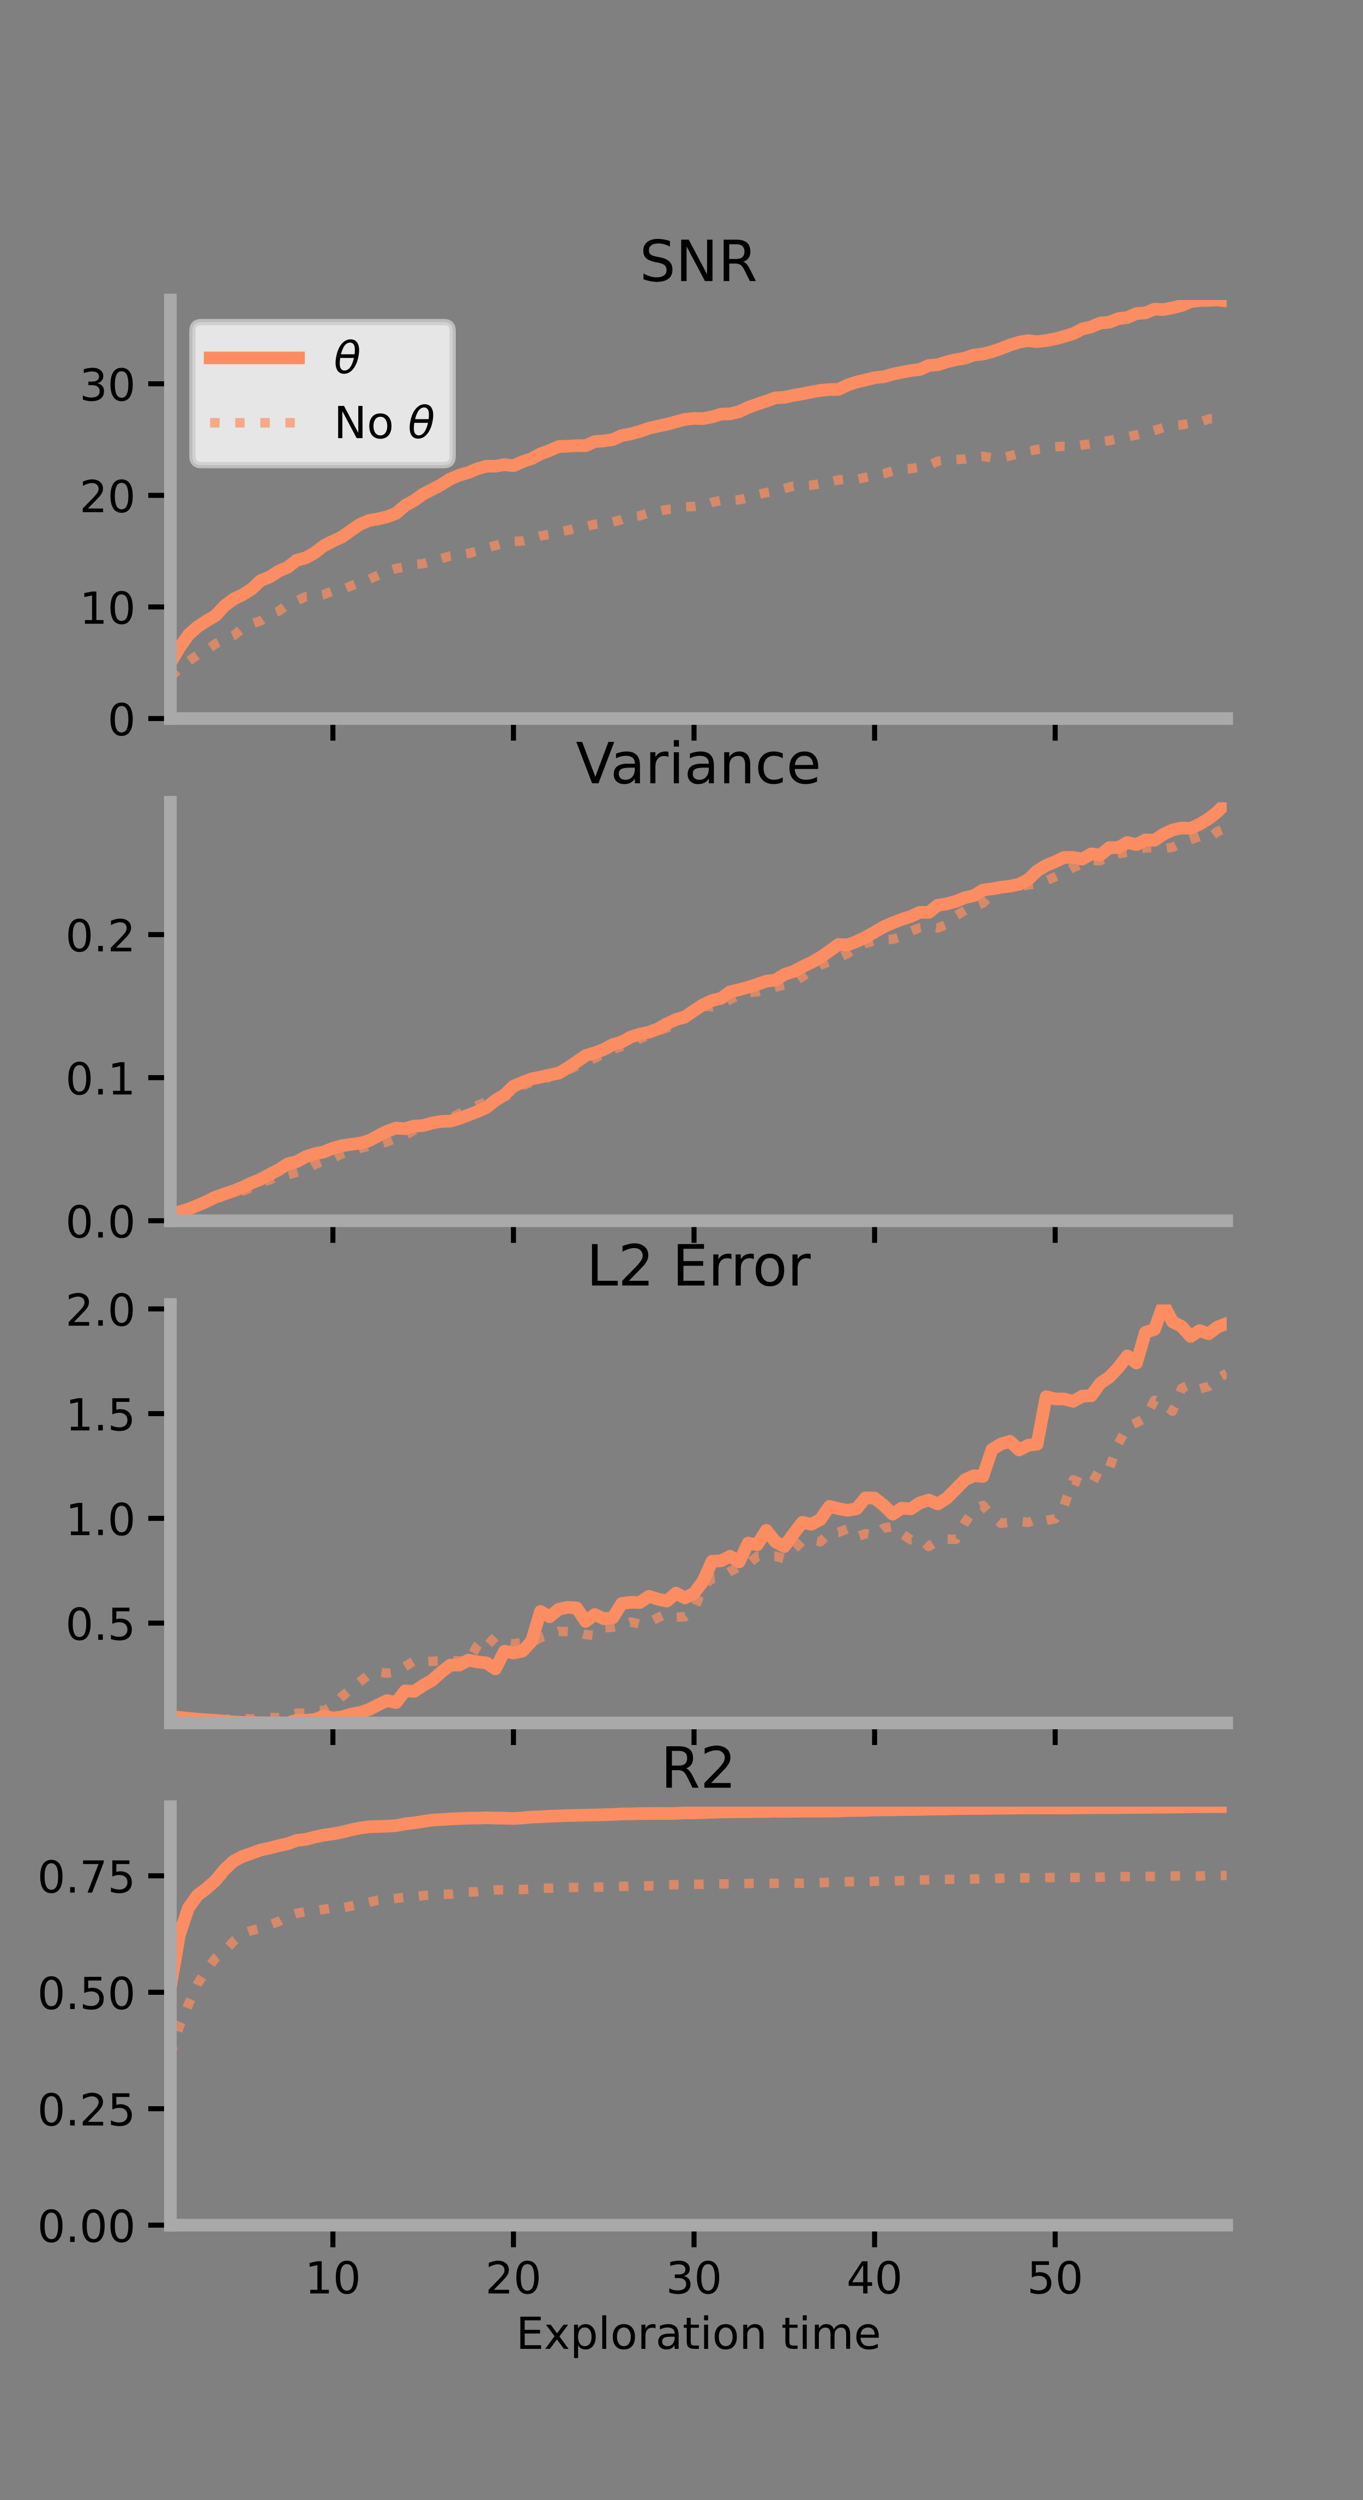 <?xml version="1.0" encoding="utf-8" standalone="no"?>
<!DOCTYPE svg PUBLIC "-//W3C//DTD SVG 1.1//EN"
  "http://www.w3.org/Graphics/SVG/1.1/DTD/svg11.dtd">
<!-- Created with matplotlib (https://matplotlib.org/) -->
<svg height="396pt" version="1.1" viewBox="0 0 216 396" width="216pt" xmlns="http://www.w3.org/2000/svg" xmlns:xlink="http://www.w3.org/1999/xlink">
 <rect x="0" y="0" width="216" height="396" fill="#808080" stroke="none"/>
 <defs>
  <style type="text/css">*{stroke-linecap:butt;stroke-linejoin:round;}</style>
 </defs>
 <g id="figure_1">
  <g id="patch_1">
   <path d="M 0 396 
L 216 396 
L 216 0 
L 0 0 
z
" style="fill:none;"/>
  </g>
  <g id="axes_1">
   <g id="patch_2">
    <path d="M 27 113.807 
L 194.4 113.807 
L 194.4 47.52 
L 27 47.52 
z
" style="fill:none;"/>
   </g>
   <g id="matplotlib.axis_1">
    <g id="xtick_1">
     <g id="line2d_1">
      <defs>
       <path d="M 0 0 
L 0 3.5 
" id="mc82a7a3123" style="stroke:#000000;stroke-width:0.8;"/>
      </defs>
      <g>
       <use style="stroke:#000000;stroke-width:0.8;" x="52.754" xlink:href="#mc82a7a3123" y="113.807"/>
      </g>
     </g>
    </g>
    <g id="xtick_2">
     <g id="line2d_2">
      <g>
       <use style="stroke:#000000;stroke-width:0.8;" x="81.369" xlink:href="#mc82a7a3123" y="113.807"/>
      </g>
     </g>
    </g>
    <g id="xtick_3">
     <g id="line2d_3">
      <g>
       <use style="stroke:#000000;stroke-width:0.8;" x="109.985" xlink:href="#mc82a7a3123" y="113.807"/>
      </g>
     </g>
    </g>
    <g id="xtick_4">
     <g id="line2d_4">
      <g>
       <use style="stroke:#000000;stroke-width:0.8;" x="138.6" xlink:href="#mc82a7a3123" y="113.807"/>
      </g>
     </g>
    </g>
    <g id="xtick_5">
     <g id="line2d_5">
      <g>
       <use style="stroke:#000000;stroke-width:0.8;" x="167.215" xlink:href="#mc82a7a3123" y="113.807"/>
      </g>
     </g>
    </g>
   </g>
   <g id="matplotlib.axis_2">
    <g id="ytick_1">
     <g id="line2d_6">
      <defs>
       <path d="M 0 0 
L -3.5 0 
" id="m586ec57097" style="stroke:#000000;stroke-width:0.8;"/>
      </defs>
      <g>
       <use style="stroke:#000000;stroke-width:0.8;" x="27" xlink:href="#m586ec57097" y="113.807"/>
      </g>
     </g>
     <g id="text_1">
      <!-- 0 -->
      <g transform="translate(17.046 116.466)scale(0.07 -0.07)">
       <defs>
        <path d="M 31.781 66.406 
Q 24.172 66.406 20.328 58.906 
Q 16.5 51.422 16.5 36.375 
Q 16.5 21.391 20.328 13.891 
Q 24.172 6.391 31.781 6.391 
Q 39.453 6.391 43.281 13.891 
Q 47.125 21.391 47.125 36.375 
Q 47.125 51.422 43.281 58.906 
Q 39.453 66.406 31.781 66.406 
z
M 31.781 74.219 
Q 44.047 74.219 50.516 64.516 
Q 56.984 54.828 56.984 36.375 
Q 56.984 17.969 50.516 8.266 
Q 44.047 -1.422 31.781 -1.422 
Q 19.531 -1.422 13.062 8.266 
Q 6.594 17.969 6.594 36.375 
Q 6.594 54.828 13.062 64.516 
Q 19.531 74.219 31.781 74.219 
z
" id="DejaVuSans-48"/>
       </defs>
       <use xlink:href="#DejaVuSans-48"/>
      </g>
     </g>
    </g>
    <g id="ytick_2">
     <g id="line2d_7">
      <g>
       <use style="stroke:#000000;stroke-width:0.8;" x="27" xlink:href="#m586ec57097" y="96.134"/>
      </g>
     </g>
     <g id="text_2">
      <!-- 10 -->
      <g transform="translate(12.592 98.794)scale(0.07 -0.07)">
       <defs>
        <path d="M 12.406 8.297 
L 28.516 8.297 
L 28.516 63.922 
L 10.984 60.406 
L 10.984 69.391 
L 28.422 72.906 
L 38.281 72.906 
L 38.281 8.297 
L 54.391 8.297 
L 54.391 0 
L 12.406 0 
z
" id="DejaVuSans-49"/>
       </defs>
       <use xlink:href="#DejaVuSans-49"/>
       <use x="63.623" xlink:href="#DejaVuSans-48"/>
      </g>
     </g>
    </g>
    <g id="ytick_3">
     <g id="line2d_8">
      <g>
       <use style="stroke:#000000;stroke-width:0.8;" x="27" xlink:href="#m586ec57097" y="78.461"/>
      </g>
     </g>
     <g id="text_3">
      <!-- 20 -->
      <g transform="translate(12.592 81.121)scale(0.07 -0.07)">
       <defs>
        <path d="M 19.188 8.297 
L 53.609 8.297 
L 53.609 0 
L 7.328 0 
L 7.328 8.297 
Q 12.938 14.109 22.625 23.891 
Q 32.328 33.688 34.812 36.531 
Q 39.547 41.844 41.422 45.531 
Q 43.312 49.219 43.312 52.781 
Q 43.312 58.594 39.234 62.25 
Q 35.156 65.922 28.609 65.922 
Q 23.969 65.922 18.812 64.312 
Q 13.672 62.703 7.812 59.422 
L 7.812 69.391 
Q 13.766 71.781 18.938 73 
Q 24.125 74.219 28.422 74.219 
Q 39.75 74.219 46.484 68.547 
Q 53.219 62.891 53.219 53.422 
Q 53.219 48.922 51.531 44.891 
Q 49.859 40.875 45.406 35.406 
Q 44.188 33.984 37.641 27.219 
Q 31.109 20.453 19.188 8.297 
z
" id="DejaVuSans-50"/>
       </defs>
       <use xlink:href="#DejaVuSans-50"/>
       <use x="63.623" xlink:href="#DejaVuSans-48"/>
      </g>
     </g>
    </g>
    <g id="ytick_4">
     <g id="line2d_9">
      <g>
       <use style="stroke:#000000;stroke-width:0.8;" x="27" xlink:href="#m586ec57097" y="60.789"/>
      </g>
     </g>
     <g id="text_4">
      <!-- 30 -->
      <g transform="translate(12.592 63.448)scale(0.07 -0.07)">
       <defs>
        <path d="M 40.578 39.312 
Q 47.656 37.797 51.625 33 
Q 55.609 28.219 55.609 21.188 
Q 55.609 10.406 48.188 4.484 
Q 40.766 -1.422 27.094 -1.422 
Q 22.516 -1.422 17.656 -0.516 
Q 12.797 0.391 7.625 2.203 
L 7.625 11.719 
Q 11.719 9.328 16.594 8.109 
Q 21.484 6.891 26.812 6.891 
Q 36.078 6.891 40.938 10.547 
Q 45.797 14.203 45.797 21.188 
Q 45.797 27.641 41.281 31.266 
Q 36.766 34.906 28.719 34.906 
L 20.219 34.906 
L 20.219 43.016 
L 29.109 43.016 
Q 36.375 43.016 40.234 45.922 
Q 44.094 48.828 44.094 54.297 
Q 44.094 59.906 40.109 62.906 
Q 36.141 65.922 28.719 65.922 
Q 24.656 65.922 20.016 65.031 
Q 15.375 64.156 9.812 62.312 
L 9.812 71.094 
Q 15.438 72.656 20.344 73.438 
Q 25.25 74.219 29.594 74.219 
Q 40.828 74.219 47.359 69.109 
Q 53.906 64.016 53.906 55.328 
Q 53.906 49.266 50.438 45.094 
Q 46.969 40.922 40.578 39.312 
z
" id="DejaVuSans-51"/>
       </defs>
       <use xlink:href="#DejaVuSans-51"/>
       <use x="63.623" xlink:href="#DejaVuSans-48"/>
      </g>
     </g>
    </g>
   </g>
   <g id="line2d_10">
    <path clip-path="url(#pce57b6d550)" d="M 27 105.018 
L 28.431 102.602 
L 29.862 100.551 
L 31.292 99.275 
L 32.723 98.345 
L 34.154 97.512 
L 35.585 95.952 
L 37.016 94.883 
L 38.446 94.196 
L 39.877 93.293 
L 41.308 91.96 
L 42.739 91.377 
L 44.169 90.459 
L 45.6 89.84 
L 47.031 88.727 
L 48.462 88.351 
L 49.892 87.539 
L 51.323 86.441 
L 52.754 85.716 
L 54.185 85.047 
L 55.616 84.031 
L 57.046 83.042 
L 58.477 82.443 
L 59.908 82.186 
L 61.339 81.854 
L 62.77 81.303 
L 64.2 80.062 
L 65.631 79.282 
L 67.062 78.254 
L 68.493 77.523 
L 69.923 76.762 
L 71.354 75.866 
L 72.785 75.261 
L 74.216 74.851 
L 75.646 74.247 
L 77.077 73.844 
L 78.508 73.839 
L 79.939 73.592 
L 81.369 73.768 
L 82.8 73.126 
L 84.231 72.643 
L 85.662 71.879 
L 87.092 71.354 
L 88.523 70.727 
L 89.954 70.673 
L 91.385 70.582 
L 92.815 70.588 
L 94.246 69.94 
L 95.677 69.839 
L 97.108 69.626 
L 98.538 68.979 
L 99.969 68.719 
L 101.4 68.327 
L 102.831 67.825 
L 104.261 67.492 
L 105.692 67.204 
L 107.123 66.8 
L 108.554 66.421 
L 109.984 66.269 
L 111.415 66.303 
L 112.846 66.029 
L 114.277 65.592 
L 115.707 65.549 
L 117.138 65.195 
L 118.569 64.535 
L 120 64.008 
L 121.431 63.532 
L 122.861 63.017 
L 124.292 62.938 
L 125.723 62.611 
L 127.154 62.38 
L 128.584 62.086 
L 130.015 61.832 
L 131.446 61.703 
L 132.877 61.678 
L 134.307 60.99 
L 135.738 60.511 
L 137.169 60.182 
L 138.6 59.82 
L 140.031 59.676 
L 141.461 59.263 
L 142.892 58.967 
L 144.323 58.695 
L 145.754 58.529 
L 147.184 57.888 
L 148.615 57.773 
L 150.046 57.31 
L 151.477 56.965 
L 152.908 56.724 
L 154.338 56.224 
L 155.769 56.074 
L 157.2 55.693 
L 158.631 55.211 
L 160.061 54.652 
L 161.492 54.196 
L 162.923 53.953 
L 164.354 54.122 
L 165.784 53.941 
L 167.215 53.674 
L 168.646 53.279 
L 170.077 52.851 
L 171.507 52.11 
L 172.938 51.767 
L 174.369 51.161 
L 175.8 51.038 
L 177.231 50.462 
L 178.661 50.287 
L 180.092 49.658 
L 181.523 49.553 
L 182.954 48.966 
L 184.385 49.036 
L 185.816 48.751 
L 187.246 48.396 
L 188.677 47.779 
L 190.108 47.607 
L 191.538 47.577 
L 192.969 47.52 
L 194.4 47.667 
" style="fill:none;stroke:#fc8d62;stroke-linecap:square;stroke-width:2;"/>
   </g>
   <g id="line2d_11">
    <path clip-path="url(#pce57b6d550)" d="M 27 107.271 
L 28.431 105.906 
L 29.862 104.756 
L 31.292 103.751 
L 32.723 103 
L 34.154 101.967 
L 35.585 101.28 
L 37.016 100.67 
L 38.446 99.523 
L 39.877 98.826 
L 41.308 98.317 
L 42.739 97.324 
L 44.169 96.787 
L 45.6 95.747 
L 47.031 95.152 
L 48.462 94.499 
L 49.892 94.446 
L 51.323 94.16 
L 52.754 93.592 
L 54.185 93.405 
L 55.616 92.809 
L 57.046 92.269 
L 58.477 91.758 
L 59.908 91.117 
L 61.339 90.489 
L 62.77 90.044 
L 64.2 89.784 
L 65.631 89.377 
L 67.062 89.278 
L 68.493 88.893 
L 69.923 88.464 
L 71.354 88.062 
L 72.785 87.891 
L 74.216 87.653 
L 75.646 87.287 
L 77.077 86.789 
L 78.508 86.388 
L 79.939 85.999 
L 81.369 85.758 
L 82.8 85.681 
L 84.231 85.317 
L 85.662 84.878 
L 87.092 84.637 
L 88.523 84.267 
L 89.954 83.991 
L 91.385 83.61 
L 92.815 83.382 
L 94.246 83.051 
L 95.677 82.885 
L 97.108 82.681 
L 98.538 82.291 
L 99.969 81.765 
L 101.4 81.697 
L 102.831 81.219 
L 104.261 81.027 
L 105.692 80.696 
L 107.123 80.637 
L 108.554 80.28 
L 109.984 80.223 
L 111.415 80.047 
L 112.846 79.556 
L 114.277 79.261 
L 115.707 79.222 
L 117.138 79.154 
L 118.569 78.83 
L 120 78.352 
L 121.431 78.024 
L 122.861 77.737 
L 124.292 77.384 
L 125.723 76.995 
L 127.154 76.904 
L 128.584 76.848 
L 130.015 76.611 
L 131.446 76.355 
L 132.877 76.012 
L 134.307 75.875 
L 135.738 75.912 
L 137.169 75.625 
L 138.6 75.332 
L 140.031 75.026 
L 141.461 74.589 
L 142.892 74.319 
L 144.323 74.227 
L 145.754 74.015 
L 147.184 73.702 
L 148.615 73.052 
L 150.046 72.84 
L 151.477 72.793 
L 152.908 72.703 
L 154.338 72.398 
L 155.769 72.281 
L 157.2 72.526 
L 158.631 72.523 
L 160.061 72.196 
L 161.492 71.842 
L 162.923 71.466 
L 164.354 71.198 
L 165.784 71.026 
L 167.215 70.772 
L 168.646 70.677 
L 170.077 70.716 
L 171.507 70.469 
L 172.938 70.308 
L 174.369 69.996 
L 175.8 69.775 
L 177.231 69.46 
L 178.661 69.176 
L 180.092 68.893 
L 181.523 68.594 
L 182.954 68.164 
L 184.385 67.739 
L 185.816 67.414 
L 187.246 67.281 
L 188.677 67.056 
L 190.108 66.89 
L 191.538 66.356 
L 192.969 66.309 
L 194.4 66.182 
" style="fill:none;stroke:#fc8d62;stroke-dasharray:1.5,2.475;stroke-dashoffset:0;stroke-opacity:0.7;stroke-width:1.5;"/>
   </g>
   <g id="patch_3">
    <path d="M 27 113.807 
L 27 47.52 
" style="fill:none;stroke:#a9a9a9;stroke-linecap:square;stroke-linejoin:miter;stroke-width:2;"/>
   </g>
   <g id="patch_4">
    <path d="M 194.4 113.807 
L 194.4 47.52 
" style="fill:none;"/>
   </g>
   <g id="patch_5">
    <path d="M 27 113.807 
L 194.4 113.807 
" style="fill:none;stroke:#a9a9a9;stroke-linecap:square;stroke-linejoin:miter;stroke-width:2;"/>
   </g>
   <g id="patch_6">
    <path d="M 27 47.52 
L 194.4 47.52 
" style="fill:none;"/>
   </g>
   <g id="text_5">
    <!-- SNR -->
    <g transform="translate(101.35 44.52)scale(0.09 -0.09)">
     <defs>
      <path d="M 53.516 70.516 
L 53.516 60.891 
Q 47.906 63.578 42.922 64.891 
Q 37.938 66.219 33.297 66.219 
Q 25.25 66.219 20.875 63.094 
Q 16.5 59.969 16.5 54.203 
Q 16.5 49.359 19.406 46.891 
Q 22.312 44.438 30.422 42.922 
L 36.375 41.703 
Q 47.406 39.594 52.656 34.297 
Q 57.906 29 57.906 20.125 
Q 57.906 9.516 50.797 4.047 
Q 43.703 -1.422 29.984 -1.422 
Q 24.812 -1.422 18.969 -0.25 
Q 13.141 0.922 6.891 3.219 
L 6.891 13.375 
Q 12.891 10.016 18.656 8.297 
Q 24.422 6.594 29.984 6.594 
Q 38.422 6.594 43.016 9.906 
Q 47.609 13.234 47.609 19.391 
Q 47.609 24.75 44.312 27.781 
Q 41.016 30.812 33.5 32.328 
L 27.484 33.5 
Q 16.453 35.688 11.516 40.375 
Q 6.594 45.062 6.594 53.422 
Q 6.594 63.094 13.406 68.656 
Q 20.219 74.219 32.172 74.219 
Q 37.312 74.219 42.625 73.281 
Q 47.953 72.359 53.516 70.516 
z
" id="DejaVuSans-83"/>
      <path d="M 9.812 72.906 
L 23.094 72.906 
L 55.422 11.922 
L 55.422 72.906 
L 64.984 72.906 
L 64.984 0 
L 51.703 0 
L 19.391 60.984 
L 19.391 0 
L 9.812 0 
z
" id="DejaVuSans-78"/>
      <path d="M 44.391 34.188 
Q 47.562 33.109 50.562 29.594 
Q 53.562 26.078 56.594 19.922 
L 66.609 0 
L 56 0 
L 46.688 18.703 
Q 43.062 26.031 39.672 28.422 
Q 36.281 30.812 30.422 30.812 
L 19.672 30.812 
L 19.672 0 
L 9.812 0 
L 9.812 72.906 
L 32.078 72.906 
Q 44.578 72.906 50.734 67.672 
Q 56.891 62.453 56.891 51.906 
Q 56.891 45.016 53.688 40.469 
Q 50.484 35.938 44.391 34.188 
z
M 19.672 64.797 
L 19.672 38.922 
L 32.078 38.922 
Q 39.203 38.922 42.844 42.219 
Q 46.484 45.516 46.484 51.906 
Q 46.484 58.297 42.844 61.547 
Q 39.203 64.797 32.078 64.797 
z
" id="DejaVuSans-82"/>
     </defs>
     <use xlink:href="#DejaVuSans-83"/>
     <use x="63.477" xlink:href="#DejaVuSans-78"/>
     <use x="138.281" xlink:href="#DejaVuSans-82"/>
    </g>
   </g>
   <g id="legend_1">
    <g id="patch_7">
     <path d="M 31.9 73.669 
L 70.33 73.669 
Q 71.73 73.669 71.73 72.269 
L 71.73 52.42 
Q 71.73 51.02 70.33 51.02 
L 31.9 51.02 
Q 30.5 51.02 30.5 52.42 
L 30.5 72.269 
Q 30.5 73.669 31.9 73.669 
z
" style="fill:#ffffff;opacity:0.8;stroke:#cccccc;stroke-linejoin:miter;"/>
    </g>
    <g id="line2d_12">
     <path d="M 33.3 56.689 
L 47.3 56.689 
" style="fill:none;stroke:#fc8d62;stroke-linecap:square;stroke-width:2;"/>
    </g>
    <g id="line2d_13"/>
    <g id="text_6">
     <!-- $\theta$ -->
     <g transform="translate(52.9 59.139)scale(0.07 -0.07)">
      <defs>
       <path d="M 45.516 34.672 
L 14.453 34.672 
Q 12.359 20.062 14.5 13.875 
Q 17.188 6.25 24.469 6.25 
Q 31.781 6.25 37.359 13.922 
Q 42.234 20.656 45.516 34.672 
z
M 47.016 42.969 
Q 48.344 56.844 46.625 61.719 
Q 43.953 69.438 36.766 69.438 
Q 29.297 69.438 23.828 61.812 
Q 19.531 55.672 16.156 42.969 
z
M 38.188 76.766 
Q 49.906 76.766 54.594 66.406 
Q 59.281 56.109 55.719 37.844 
Q 52.203 19.625 43.453 9.281 
Q 34.766 -1.125 23.047 -1.125 
Q 11.281 -1.125 6.641 9.281 
Q 2 19.625 5.516 37.844 
Q 9.078 56.109 17.719 66.406 
Q 26.422 76.766 38.188 76.766 
z
" id="DejaVuSans-Oblique-952"/>
      </defs>
      <use transform="translate(0 0.234)" xlink:href="#DejaVuSans-Oblique-952"/>
     </g>
    </g>
    <g id="line2d_14">
     <path d="M 33.3 66.964 
L 47.3 66.964 
" style="fill:none;stroke:#fc8d62;stroke-dasharray:1.5,2.475;stroke-dashoffset:0;stroke-opacity:0.7;stroke-width:1.5;"/>
    </g>
    <g id="line2d_15"/>
    <g id="text_7">
     <!-- No $\theta$ -->
     <g transform="translate(52.9 69.414)scale(0.07 -0.07)">
      <defs>
       <path d="M 30.609 48.391 
Q 23.391 48.391 19.188 42.75 
Q 14.984 37.109 14.984 27.297 
Q 14.984 17.484 19.156 11.844 
Q 23.344 6.203 30.609 6.203 
Q 37.797 6.203 41.984 11.859 
Q 46.188 17.531 46.188 27.297 
Q 46.188 37.016 41.984 42.703 
Q 37.797 48.391 30.609 48.391 
z
M 30.609 56 
Q 42.328 56 49.016 48.375 
Q 55.719 40.766 55.719 27.297 
Q 55.719 13.875 49.016 6.219 
Q 42.328 -1.422 30.609 -1.422 
Q 18.844 -1.422 12.172 6.219 
Q 5.516 13.875 5.516 27.297 
Q 5.516 40.766 12.172 48.375 
Q 18.844 56 30.609 56 
z
" id="DejaVuSans-111"/>
       <path id="DejaVuSans-32"/>
      </defs>
      <use transform="translate(0 0.234)" xlink:href="#DejaVuSans-78"/>
      <use transform="translate(74.805 0.234)" xlink:href="#DejaVuSans-111"/>
      <use transform="translate(135.986 0.234)" xlink:href="#DejaVuSans-32"/>
      <use transform="translate(167.773 0.234)" xlink:href="#DejaVuSans-Oblique-952"/>
     </g>
    </g>
   </g>
  </g>
  <g id="axes_2">
   <g id="patch_8">
    <path d="M 27 193.351 
L 194.4 193.351 
L 194.4 127.064 
L 27 127.064 
z
" style="fill:none;"/>
   </g>
   <g id="matplotlib.axis_3">
    <g id="xtick_6">
     <g id="line2d_16">
      <g>
       <use style="stroke:#000000;stroke-width:0.8;" x="52.754" xlink:href="#mc82a7a3123" y="193.351"/>
      </g>
     </g>
    </g>
    <g id="xtick_7">
     <g id="line2d_17">
      <g>
       <use style="stroke:#000000;stroke-width:0.8;" x="81.369" xlink:href="#mc82a7a3123" y="193.351"/>
      </g>
     </g>
    </g>
    <g id="xtick_8">
     <g id="line2d_18">
      <g>
       <use style="stroke:#000000;stroke-width:0.8;" x="109.985" xlink:href="#mc82a7a3123" y="193.351"/>
      </g>
     </g>
    </g>
    <g id="xtick_9">
     <g id="line2d_19">
      <g>
       <use style="stroke:#000000;stroke-width:0.8;" x="138.6" xlink:href="#mc82a7a3123" y="193.351"/>
      </g>
     </g>
    </g>
    <g id="xtick_10">
     <g id="line2d_20">
      <g>
       <use style="stroke:#000000;stroke-width:0.8;" x="167.215" xlink:href="#mc82a7a3123" y="193.351"/>
      </g>
     </g>
    </g>
   </g>
   <g id="matplotlib.axis_4">
    <g id="ytick_5">
     <g id="line2d_21">
      <g>
       <use style="stroke:#000000;stroke-width:0.8;" x="27" xlink:href="#m586ec57097" y="193.351"/>
      </g>
     </g>
     <g id="text_8">
      <!-- 0.0 -->
      <g transform="translate(10.368 196.011)scale(0.07 -0.07)">
       <defs>
        <path d="M 10.688 12.406 
L 21 12.406 
L 21 0 
L 10.688 0 
z
" id="DejaVuSans-46"/>
       </defs>
       <use xlink:href="#DejaVuSans-48"/>
       <use x="63.623" xlink:href="#DejaVuSans-46"/>
       <use x="95.41" xlink:href="#DejaVuSans-48"/>
      </g>
     </g>
    </g>
    <g id="ytick_6">
     <g id="line2d_22">
      <g>
       <use style="stroke:#000000;stroke-width:0.8;" x="27" xlink:href="#m586ec57097" y="170.69"/>
      </g>
     </g>
     <g id="text_9">
      <!-- 0.1 -->
      <g transform="translate(10.368 173.35)scale(0.07 -0.07)">
       <use xlink:href="#DejaVuSans-48"/>
       <use x="63.623" xlink:href="#DejaVuSans-46"/>
       <use x="95.41" xlink:href="#DejaVuSans-49"/>
      </g>
     </g>
    </g>
    <g id="ytick_7">
     <g id="line2d_23">
      <g>
       <use style="stroke:#000000;stroke-width:0.8;" x="27" xlink:href="#m586ec57097" y="148.029"/>
      </g>
     </g>
     <g id="text_10">
      <!-- 0.2 -->
      <g transform="translate(10.368 150.689)scale(0.07 -0.07)">
       <use xlink:href="#DejaVuSans-48"/>
       <use x="63.623" xlink:href="#DejaVuSans-46"/>
       <use x="95.41" xlink:href="#DejaVuSans-50"/>
      </g>
     </g>
    </g>
   </g>
   <g id="line2d_24">
    <path clip-path="url(#p8365a53bb6)" d="M 27 192.325 
L 28.431 191.937 
L 29.862 191.511 
L 31.292 190.926 
L 32.723 190.308 
L 34.154 189.595 
L 35.585 189.099 
L 37.016 188.625 
L 38.446 188.036 
L 39.877 187.356 
L 41.308 186.787 
L 42.739 185.994 
L 44.169 185.259 
L 45.6 184.343 
L 47.031 183.987 
L 48.462 183.204 
L 49.892 182.748 
L 51.323 182.459 
L 52.754 181.863 
L 54.185 181.471 
L 55.616 181.245 
L 57.046 181.073 
L 58.477 180.67 
L 59.908 179.904 
L 61.339 179.178 
L 62.77 178.674 
L 64.2 178.77 
L 65.631 178.359 
L 67.062 178.283 
L 68.493 177.863 
L 69.923 177.618 
L 71.354 177.576 
L 72.785 177.144 
L 74.216 176.606 
L 75.646 176.063 
L 77.077 175.423 
L 78.508 174.281 
L 79.939 173.424 
L 81.369 172.033 
L 82.8 171.433 
L 84.231 170.879 
L 85.662 170.608 
L 87.092 170.256 
L 88.523 169.978 
L 89.954 169.141 
L 91.385 168.178 
L 92.815 167.183 
L 94.246 166.764 
L 95.677 166.224 
L 97.108 165.451 
L 98.538 165.028 
L 99.969 164.239 
L 101.4 163.796 
L 102.831 163.493 
L 104.261 162.961 
L 105.692 162.151 
L 107.123 161.473 
L 108.554 161.058 
L 109.984 160.07 
L 111.415 159.138 
L 112.846 158.474 
L 114.277 158.118 
L 115.707 157.092 
L 117.138 156.757 
L 118.569 156.363 
L 120 155.904 
L 121.431 155.406 
L 122.861 155.249 
L 124.292 154.339 
L 125.723 153.875 
L 127.154 153.115 
L 128.584 152.44 
L 130.015 151.629 
L 131.446 150.628 
L 132.877 149.588 
L 134.307 149.675 
L 135.738 149.125 
L 137.169 148.438 
L 138.6 147.637 
L 140.031 146.799 
L 141.461 146.175 
L 142.892 145.616 
L 144.323 145.162 
L 145.754 144.502 
L 147.184 144.513 
L 148.615 143.374 
L 150.046 143.157 
L 151.477 142.762 
L 152.908 142.182 
L 154.338 141.858 
L 155.769 140.975 
L 157.2 140.787 
L 158.631 140.524 
L 160.061 140.362 
L 161.492 140.062 
L 162.923 139.325 
L 164.354 137.938 
L 165.784 137.073 
L 167.215 136.484 
L 168.646 135.803 
L 170.077 135.803 
L 171.507 136.077 
L 172.938 135.239 
L 174.369 135.441 
L 175.8 134.257 
L 177.231 134.24 
L 178.661 133.437 
L 180.092 133.781 
L 181.523 133.024 
L 182.954 133.083 
L 184.385 132.124 
L 185.816 131.452 
L 187.246 131.144 
L 188.677 131.2 
L 190.108 130.541 
L 191.538 129.676 
L 192.969 128.555 
L 194.4 127.064 
" style="fill:none;stroke:#fc8d62;stroke-linecap:square;stroke-width:2;"/>
   </g>
   <g id="line2d_25">
    <path clip-path="url(#p8365a53bb6)" d="M 27 192.483 
L 28.431 191.957 
L 29.862 191.437 
L 31.292 190.889 
L 32.723 190.383 
L 34.154 189.958 
L 35.585 189.354 
L 37.016 188.973 
L 38.446 188.666 
L 39.877 188.078 
L 41.308 187.375 
L 42.739 186.879 
L 44.169 186.267 
L 45.6 186.069 
L 47.031 185.674 
L 48.462 185.312 
L 49.892 184.433 
L 51.323 183.884 
L 52.754 183.463 
L 54.185 182.742 
L 55.616 182.249 
L 57.046 181.872 
L 58.477 181.546 
L 59.908 181.216 
L 61.339 180.853 
L 62.77 180.26 
L 64.2 179.791 
L 65.631 179.027 
L 67.062 178.363 
L 68.493 178.05 
L 69.923 177.51 
L 71.354 177.135 
L 72.785 176.39 
L 74.216 175.73 
L 75.646 175.078 
L 77.077 174.516 
L 78.508 174.114 
L 79.939 173.712 
L 81.369 173.044 
L 82.8 171.959 
L 84.231 171.377 
L 85.662 171.183 
L 87.092 170.583 
L 88.523 169.834 
L 89.954 169.472 
L 91.385 168.861 
L 92.815 168.207 
L 94.246 167.606 
L 95.677 166.826 
L 97.108 166.193 
L 98.538 165.747 
L 99.969 165.592 
L 101.4 164.487 
L 102.831 164.029 
L 104.261 163.263 
L 105.692 162.818 
L 107.123 161.777 
L 108.554 161.385 
L 109.984 160.198 
L 111.415 159.385 
L 112.846 159.456 
L 114.277 159.205 
L 115.707 158.298 
L 117.138 157.621 
L 118.569 157.225 
L 120 157.084 
L 121.431 156.701 
L 122.861 156.34 
L 124.292 155.997 
L 125.723 155.627 
L 127.154 154.694 
L 128.584 153.73 
L 130.015 152.88 
L 131.446 152.278 
L 132.877 151.724 
L 134.307 151.048 
L 135.738 149.913 
L 137.169 149.41 
L 138.6 149.039 
L 140.031 148.822 
L 141.461 148.777 
L 142.892 148.33 
L 144.323 147.509 
L 145.754 146.942 
L 147.184 146.704 
L 148.615 146.981 
L 150.046 146.422 
L 151.477 145.06 
L 152.908 144.196 
L 154.338 143.607 
L 155.769 143.028 
L 157.2 141.614 
L 158.631 140.624 
L 160.061 140.625 
L 161.492 140.391 
L 162.923 140.18 
L 164.354 139.929 
L 165.784 139.505 
L 167.215 138.877 
L 168.646 138.212 
L 170.077 137.407 
L 171.507 136.848 
L 172.938 136.297 
L 174.369 136.314 
L 175.8 135.584 
L 177.231 135.204 
L 178.661 135.021 
L 180.092 134.631 
L 181.523 134.285 
L 182.954 134.254 
L 184.385 134.405 
L 185.816 134.19 
L 187.246 133.483 
L 188.677 132.991 
L 190.108 132.471 
L 191.538 132.775 
L 192.969 131.676 
L 194.4 131.112 
" style="fill:none;stroke:#fc8d62;stroke-dasharray:1.5,2.475;stroke-dashoffset:0;stroke-opacity:0.7;stroke-width:1.5;"/>
   </g>
   <g id="patch_9">
    <path d="M 27 193.351 
L 27 127.064 
" style="fill:none;stroke:#a9a9a9;stroke-linecap:square;stroke-linejoin:miter;stroke-width:2;"/>
   </g>
   <g id="patch_10">
    <path d="M 194.4 193.351 
L 194.4 127.064 
" style="fill:none;"/>
   </g>
   <g id="patch_11">
    <path d="M 27 193.351 
L 194.4 193.351 
" style="fill:none;stroke:#a9a9a9;stroke-linecap:square;stroke-linejoin:miter;stroke-width:2;"/>
   </g>
   <g id="patch_12">
    <path d="M 27 127.064 
L 194.4 127.064 
" style="fill:none;"/>
   </g>
   <g id="text_11">
    <!-- Variance -->
    <g transform="translate(91.26 124.064)scale(0.09 -0.09)">
     <defs>
      <path d="M 28.609 0 
L 0.781 72.906 
L 11.078 72.906 
L 34.188 11.531 
L 57.328 72.906 
L 67.578 72.906 
L 39.797 0 
z
" id="DejaVuSans-86"/>
      <path d="M 34.281 27.484 
Q 23.391 27.484 19.188 25 
Q 14.984 22.516 14.984 16.5 
Q 14.984 11.719 18.141 8.906 
Q 21.297 6.109 26.703 6.109 
Q 34.188 6.109 38.703 11.406 
Q 43.219 16.703 43.219 25.484 
L 43.219 27.484 
z
M 52.203 31.203 
L 52.203 0 
L 43.219 0 
L 43.219 8.297 
Q 40.141 3.328 35.547 0.953 
Q 30.953 -1.422 24.312 -1.422 
Q 15.922 -1.422 10.953 3.297 
Q 6 8.016 6 15.922 
Q 6 25.141 12.172 29.828 
Q 18.359 34.516 30.609 34.516 
L 43.219 34.516 
L 43.219 35.406 
Q 43.219 41.609 39.141 45 
Q 35.062 48.391 27.688 48.391 
Q 23 48.391 18.547 47.266 
Q 14.109 46.141 10.016 43.891 
L 10.016 52.203 
Q 14.938 54.109 19.578 55.047 
Q 24.219 56 28.609 56 
Q 40.484 56 46.344 49.844 
Q 52.203 43.703 52.203 31.203 
z
" id="DejaVuSans-97"/>
      <path d="M 41.109 46.297 
Q 39.594 47.172 37.812 47.578 
Q 36.031 48 33.891 48 
Q 26.266 48 22.188 43.047 
Q 18.109 38.094 18.109 28.812 
L 18.109 0 
L 9.078 0 
L 9.078 54.688 
L 18.109 54.688 
L 18.109 46.188 
Q 20.953 51.172 25.484 53.578 
Q 30.031 56 36.531 56 
Q 37.453 56 38.578 55.875 
Q 39.703 55.766 41.062 55.516 
z
" id="DejaVuSans-114"/>
      <path d="M 9.422 54.688 
L 18.406 54.688 
L 18.406 0 
L 9.422 0 
z
M 9.422 75.984 
L 18.406 75.984 
L 18.406 64.594 
L 9.422 64.594 
z
" id="DejaVuSans-105"/>
      <path d="M 54.891 33.016 
L 54.891 0 
L 45.906 0 
L 45.906 32.719 
Q 45.906 40.484 42.875 44.328 
Q 39.844 48.188 33.797 48.188 
Q 26.516 48.188 22.312 43.547 
Q 18.109 38.922 18.109 30.906 
L 18.109 0 
L 9.078 0 
L 9.078 54.688 
L 18.109 54.688 
L 18.109 46.188 
Q 21.344 51.125 25.703 53.562 
Q 30.078 56 35.797 56 
Q 45.219 56 50.047 50.172 
Q 54.891 44.344 54.891 33.016 
z
" id="DejaVuSans-110"/>
      <path d="M 48.781 52.594 
L 48.781 44.188 
Q 44.969 46.297 41.141 47.344 
Q 37.312 48.391 33.406 48.391 
Q 24.656 48.391 19.812 42.844 
Q 14.984 37.312 14.984 27.297 
Q 14.984 17.281 19.812 11.734 
Q 24.656 6.203 33.406 6.203 
Q 37.312 6.203 41.141 7.25 
Q 44.969 8.297 48.781 10.406 
L 48.781 2.094 
Q 45.016 0.344 40.984 -0.531 
Q 36.969 -1.422 32.422 -1.422 
Q 20.062 -1.422 12.781 6.344 
Q 5.516 14.109 5.516 27.297 
Q 5.516 40.672 12.859 48.328 
Q 20.219 56 33.016 56 
Q 37.156 56 41.109 55.141 
Q 45.062 54.297 48.781 52.594 
z
" id="DejaVuSans-99"/>
      <path d="M 56.203 29.594 
L 56.203 25.203 
L 14.891 25.203 
Q 15.484 15.922 20.484 11.062 
Q 25.484 6.203 34.422 6.203 
Q 39.594 6.203 44.453 7.469 
Q 49.312 8.734 54.109 11.281 
L 54.109 2.781 
Q 49.266 0.734 44.188 -0.344 
Q 39.109 -1.422 33.891 -1.422 
Q 20.797 -1.422 13.156 6.188 
Q 5.516 13.812 5.516 26.812 
Q 5.516 40.234 12.766 48.109 
Q 20.016 56 32.328 56 
Q 43.359 56 49.781 48.891 
Q 56.203 41.797 56.203 29.594 
z
M 47.219 32.234 
Q 47.125 39.594 43.094 43.984 
Q 39.062 48.391 32.422 48.391 
Q 24.906 48.391 20.391 44.141 
Q 15.875 39.891 15.188 32.172 
z
" id="DejaVuSans-101"/>
     </defs>
     <use xlink:href="#DejaVuSans-86"/>
     <use x="60.658" xlink:href="#DejaVuSans-97"/>
     <use x="121.938" xlink:href="#DejaVuSans-114"/>
     <use x="163.051" xlink:href="#DejaVuSans-105"/>
     <use x="190.834" xlink:href="#DejaVuSans-97"/>
     <use x="252.113" xlink:href="#DejaVuSans-110"/>
     <use x="315.492" xlink:href="#DejaVuSans-99"/>
     <use x="370.473" xlink:href="#DejaVuSans-101"/>
    </g>
   </g>
  </g>
  <g id="axes_3">
   <g id="patch_13">
    <path d="M 27 272.896 
L 194.4 272.896 
L 194.4 206.609 
L 27 206.609 
z
" style="fill:none;"/>
   </g>
   <g id="matplotlib.axis_5">
    <g id="xtick_11">
     <g id="line2d_26">
      <g>
       <use style="stroke:#000000;stroke-width:0.8;" x="52.754" xlink:href="#mc82a7a3123" y="272.896"/>
      </g>
     </g>
    </g>
    <g id="xtick_12">
     <g id="line2d_27">
      <g>
       <use style="stroke:#000000;stroke-width:0.8;" x="81.369" xlink:href="#mc82a7a3123" y="272.896"/>
      </g>
     </g>
    </g>
    <g id="xtick_13">
     <g id="line2d_28">
      <g>
       <use style="stroke:#000000;stroke-width:0.8;" x="109.985" xlink:href="#mc82a7a3123" y="272.896"/>
      </g>
     </g>
    </g>
    <g id="xtick_14">
     <g id="line2d_29">
      <g>
       <use style="stroke:#000000;stroke-width:0.8;" x="138.6" xlink:href="#mc82a7a3123" y="272.896"/>
      </g>
     </g>
    </g>
    <g id="xtick_15">
     <g id="line2d_30">
      <g>
       <use style="stroke:#000000;stroke-width:0.8;" x="167.215" xlink:href="#mc82a7a3123" y="272.896"/>
      </g>
     </g>
    </g>
   </g>
   <g id="matplotlib.axis_6">
    <g id="ytick_8">
     <g id="line2d_31">
      <g>
       <use style="stroke:#000000;stroke-width:0.8;" x="27" xlink:href="#m586ec57097" y="257.075"/>
      </g>
     </g>
     <g id="text_12">
      <!-- 0.5 -->
      <g transform="translate(10.368 259.734)scale(0.07 -0.07)">
       <defs>
        <path d="M 10.797 72.906 
L 49.516 72.906 
L 49.516 64.594 
L 19.828 64.594 
L 19.828 46.734 
Q 21.969 47.469 24.109 47.828 
Q 26.266 48.188 28.422 48.188 
Q 40.625 48.188 47.75 41.5 
Q 54.891 34.812 54.891 23.391 
Q 54.891 11.625 47.562 5.094 
Q 40.234 -1.422 26.906 -1.422 
Q 22.312 -1.422 17.547 -0.641 
Q 12.797 0.141 7.719 1.703 
L 7.719 11.625 
Q 12.109 9.234 16.797 8.062 
Q 21.484 6.891 26.703 6.891 
Q 35.156 6.891 40.078 11.328 
Q 45.016 15.766 45.016 23.391 
Q 45.016 31 40.078 35.438 
Q 35.156 39.891 26.703 39.891 
Q 22.75 39.891 18.812 39.016 
Q 14.891 38.141 10.797 36.281 
z
" id="DejaVuSans-53"/>
       </defs>
       <use xlink:href="#DejaVuSans-48"/>
       <use x="63.623" xlink:href="#DejaVuSans-46"/>
       <use x="95.41" xlink:href="#DejaVuSans-53"/>
      </g>
     </g>
    </g>
    <g id="ytick_9">
     <g id="line2d_32">
      <g>
       <use style="stroke:#000000;stroke-width:0.8;" x="27" xlink:href="#m586ec57097" y="240.489"/>
      </g>
     </g>
     <g id="text_13">
      <!-- 1.0 -->
      <g transform="translate(10.368 243.148)scale(0.07 -0.07)">
       <use xlink:href="#DejaVuSans-49"/>
       <use x="63.623" xlink:href="#DejaVuSans-46"/>
       <use x="95.41" xlink:href="#DejaVuSans-48"/>
      </g>
     </g>
    </g>
    <g id="ytick_10">
     <g id="line2d_33">
      <g>
       <use style="stroke:#000000;stroke-width:0.8;" x="27" xlink:href="#m586ec57097" y="223.903"/>
      </g>
     </g>
     <g id="text_14">
      <!-- 1.5 -->
      <g transform="translate(10.368 226.563)scale(0.07 -0.07)">
       <use xlink:href="#DejaVuSans-49"/>
       <use x="63.623" xlink:href="#DejaVuSans-46"/>
       <use x="95.41" xlink:href="#DejaVuSans-53"/>
      </g>
     </g>
    </g>
    <g id="ytick_11">
     <g id="line2d_34">
      <g>
       <use style="stroke:#000000;stroke-width:0.8;" x="27" xlink:href="#m586ec57097" y="207.318"/>
      </g>
     </g>
     <g id="text_15">
      <!-- 2.0 -->
      <g transform="translate(10.368 209.977)scale(0.07 -0.07)">
       <use xlink:href="#DejaVuSans-50"/>
       <use x="63.623" xlink:href="#DejaVuSans-46"/>
       <use x="95.41" xlink:href="#DejaVuSans-48"/>
      </g>
     </g>
    </g>
   </g>
   <g id="line2d_35">
    <path clip-path="url(#p7e5107f721)" d="M 27 271.903 
L 28.431 272.018 
L 29.862 272.164 
L 31.292 272.292 
L 32.723 272.398 
L 34.154 272.484 
L 35.585 272.62 
L 37.016 272.724 
L 38.446 272.802 
L 39.877 272.823 
L 41.308 272.86 
L 42.739 272.885 
L 44.169 272.896 
L 45.6 272.884 
L 47.031 272.445 
L 48.462 272.466 
L 49.892 272.358 
L 51.323 271.801 
L 52.754 272.111 
L 54.185 271.946 
L 55.616 271.507 
L 57.046 271.233 
L 58.477 270.774 
L 59.908 270.036 
L 61.339 269.35 
L 62.77 269.676 
L 64.2 267.81 
L 65.631 267.9 
L 67.062 266.944 
L 68.493 266.122 
L 69.923 264.849 
L 71.354 263.74 
L 72.785 263.736 
L 74.216 262.948 
L 75.646 263.218 
L 77.077 263.378 
L 78.508 264.328 
L 79.939 261.531 
L 81.369 261.818 
L 82.8 261.517 
L 84.231 259.976 
L 85.662 255.234 
L 87.092 256.07 
L 88.523 254.888 
L 89.954 254.572 
L 91.385 254.679 
L 92.815 256.807 
L 94.246 255.718 
L 95.677 256.378 
L 97.108 256.242 
L 98.538 253.971 
L 99.969 253.786 
L 101.4 253.821 
L 102.831 252.84 
L 104.261 253.287 
L 105.692 253.594 
L 107.123 252.329 
L 108.554 253.1 
L 109.984 252.352 
L 111.415 250.447 
L 112.846 247.277 
L 114.277 247.208 
L 115.707 246.49 
L 117.138 247.381 
L 118.569 244.399 
L 120 244.679 
L 121.431 242.385 
L 122.861 244.179 
L 124.292 244.966 
L 125.723 242.972 
L 127.154 241.118 
L 128.584 241.425 
L 130.015 240.666 
L 131.446 238.59 
L 132.877 238.959 
L 134.307 239.217 
L 135.738 238.975 
L 137.169 237.24 
L 138.6 237.281 
L 140.031 238.421 
L 141.461 239.828 
L 142.892 238.87 
L 144.323 238.988 
L 145.754 238.036 
L 147.184 237.595 
L 148.615 238.206 
L 150.046 237.298 
L 151.477 235.852 
L 152.908 234.392 
L 154.338 233.725 
L 155.769 233.845 
L 157.2 229.58 
L 158.631 228.704 
L 160.061 228.309 
L 161.492 229.658 
L 162.923 228.915 
L 164.354 228.747 
L 165.784 221.223 
L 167.215 221.565 
L 168.646 221.58 
L 170.077 221.96 
L 171.507 221.122 
L 172.938 221.066 
L 174.369 219.091 
L 175.8 218.119 
L 177.231 216.615 
L 178.661 214.756 
L 180.092 215.888 
L 181.523 211.023 
L 182.954 210.571 
L 184.385 206.609 
L 185.816 209.364 
L 187.246 210.089 
L 188.677 211.68 
L 190.108 210.751 
L 191.538 211.24 
L 192.969 210.169 
L 194.4 209.634 
" style="fill:none;stroke:#fc8d62;stroke-linecap:square;stroke-width:2;"/>
   </g>
   <g id="line2d_36">
    <path clip-path="url(#p7e5107f721)" d="M 27 271.919 
L 28.431 272.057 
L 29.862 272.209 
L 31.292 272.375 
L 32.723 272.466 
L 34.154 272.458 
L 35.585 272.363 
L 37.016 272.218 
L 38.446 272.172 
L 39.877 272.275 
L 41.308 272.089 
L 42.739 272.025 
L 44.169 272.057 
L 45.6 271.739 
L 47.031 271.355 
L 48.462 271.325 
L 49.892 270.892 
L 51.323 270.973 
L 52.754 270.149 
L 54.185 268.727 
L 55.616 267.492 
L 57.046 266.362 
L 58.477 265.214 
L 59.908 264.808 
L 61.339 265.02 
L 62.77 264.807 
L 64.2 263.942 
L 65.631 263.076 
L 67.062 263.218 
L 68.493 263.118 
L 69.923 263.068 
L 71.354 263.061 
L 72.785 263.068 
L 74.216 263.192 
L 75.646 260.634 
L 77.077 258.99 
L 78.508 260.371 
L 79.939 260.116 
L 81.369 260.363 
L 82.8 260.167 
L 84.231 260.168 
L 85.662 259.384 
L 87.092 258.958 
L 88.523 258.398 
L 89.954 258.422 
L 91.385 258.528 
L 92.815 258.9 
L 94.246 259.036 
L 95.677 257.826 
L 97.108 257.743 
L 98.538 257.5 
L 99.969 256.894 
L 101.4 257.247 
L 102.831 256.979 
L 104.261 256.209 
L 105.692 255.614 
L 107.123 256.132 
L 108.554 256.088 
L 109.984 255.048 
L 111.415 251.211 
L 112.846 250.027 
L 114.277 249.819 
L 115.707 248.889 
L 117.138 248.166 
L 118.569 247.707 
L 120 246.51 
L 121.431 246.455 
L 122.861 246.485 
L 124.292 246.875 
L 125.723 245.468 
L 127.154 244.072 
L 128.584 243.963 
L 130.015 244.196 
L 131.446 242.766 
L 132.877 242.704 
L 134.307 242.147 
L 135.738 243.42 
L 137.169 242.919 
L 138.6 243.177 
L 140.031 242.044 
L 141.461 241.772 
L 142.892 242.907 
L 144.323 243.872 
L 145.754 243.726 
L 147.184 244.955 
L 148.615 244.088 
L 150.046 243.787 
L 151.477 243.814 
L 152.908 241.182 
L 154.338 239.102 
L 155.769 238.447 
L 157.2 240.117 
L 158.631 241.264 
L 160.061 241.108 
L 161.492 240.969 
L 162.923 241.129 
L 164.354 240.509 
L 165.784 240.834 
L 167.215 240.536 
L 168.646 238.433 
L 170.077 234.375 
L 171.507 234.97 
L 172.938 235.188 
L 174.369 232.529 
L 175.8 232.539 
L 177.231 228.638 
L 178.661 225.987 
L 180.092 225.336 
L 181.523 224.577 
L 182.954 221.785 
L 184.385 222.375 
L 185.816 223.52 
L 187.246 219.893 
L 188.677 219.228 
L 190.108 219.981 
L 191.538 219.596 
L 192.969 218.314 
L 194.4 217.51 
" style="fill:none;stroke:#fc8d62;stroke-dasharray:1.5,2.475;stroke-dashoffset:0;stroke-opacity:0.7;stroke-width:1.5;"/>
   </g>
   <g id="patch_14">
    <path d="M 27 272.896 
L 27 206.609 
" style="fill:none;stroke:#a9a9a9;stroke-linecap:square;stroke-linejoin:miter;stroke-width:2;"/>
   </g>
   <g id="patch_15">
    <path d="M 194.4 272.896 
L 194.4 206.609 
" style="fill:none;"/>
   </g>
   <g id="patch_16">
    <path d="M 27 272.896 
L 194.4 272.896 
" style="fill:none;stroke:#a9a9a9;stroke-linecap:square;stroke-linejoin:miter;stroke-width:2;"/>
   </g>
   <g id="patch_17">
    <path d="M 27 206.609 
L 194.4 206.609 
" style="fill:none;"/>
   </g>
   <g id="text_16">
    <!-- L2 Error -->
    <g transform="translate(92.933 203.609)scale(0.09 -0.09)">
     <defs>
      <path d="M 9.812 72.906 
L 19.672 72.906 
L 19.672 8.297 
L 55.172 8.297 
L 55.172 0 
L 9.812 0 
z
" id="DejaVuSans-76"/>
      <path d="M 9.812 72.906 
L 55.906 72.906 
L 55.906 64.594 
L 19.672 64.594 
L 19.672 43.016 
L 54.391 43.016 
L 54.391 34.719 
L 19.672 34.719 
L 19.672 8.297 
L 56.781 8.297 
L 56.781 0 
L 9.812 0 
z
" id="DejaVuSans-69"/>
     </defs>
     <use xlink:href="#DejaVuSans-76"/>
     <use x="55.713" xlink:href="#DejaVuSans-50"/>
     <use x="119.336" xlink:href="#DejaVuSans-32"/>
     <use x="151.123" xlink:href="#DejaVuSans-69"/>
     <use x="214.307" xlink:href="#DejaVuSans-114"/>
     <use x="253.67" xlink:href="#DejaVuSans-114"/>
     <use x="292.533" xlink:href="#DejaVuSans-111"/>
     <use x="353.715" xlink:href="#DejaVuSans-114"/>
    </g>
   </g>
  </g>
  <g id="axes_4">
   <g id="patch_18">
    <path d="M 27 352.44 
L 194.4 352.44 
L 194.4 286.153 
L 27 286.153 
z
" style="fill:none;"/>
   </g>
   <g id="matplotlib.axis_7">
    <g id="xtick_16">
     <g id="line2d_37">
      <g>
       <use style="stroke:#000000;stroke-width:0.8;" x="52.754" xlink:href="#mc82a7a3123" y="352.44"/>
      </g>
     </g>
     <g id="text_17">
      <!-- 10 -->
      <g transform="translate(48.3 363.259)scale(0.07 -0.07)">
       <use xlink:href="#DejaVuSans-49"/>
       <use x="63.623" xlink:href="#DejaVuSans-48"/>
      </g>
     </g>
    </g>
    <g id="xtick_17">
     <g id="line2d_38">
      <g>
       <use style="stroke:#000000;stroke-width:0.8;" x="81.369" xlink:href="#mc82a7a3123" y="352.44"/>
      </g>
     </g>
     <g id="text_18">
      <!-- 20 -->
      <g transform="translate(76.915 363.259)scale(0.07 -0.07)">
       <use xlink:href="#DejaVuSans-50"/>
       <use x="63.623" xlink:href="#DejaVuSans-48"/>
      </g>
     </g>
    </g>
    <g id="xtick_18">
     <g id="line2d_39">
      <g>
       <use style="stroke:#000000;stroke-width:0.8;" x="109.985" xlink:href="#mc82a7a3123" y="352.44"/>
      </g>
     </g>
     <g id="text_19">
      <!-- 30 -->
      <g transform="translate(105.531 363.259)scale(0.07 -0.07)">
       <use xlink:href="#DejaVuSans-51"/>
       <use x="63.623" xlink:href="#DejaVuSans-48"/>
      </g>
     </g>
    </g>
    <g id="xtick_19">
     <g id="line2d_40">
      <g>
       <use style="stroke:#000000;stroke-width:0.8;" x="138.6" xlink:href="#mc82a7a3123" y="352.44"/>
      </g>
     </g>
     <g id="text_20">
      <!-- 40 -->
      <g transform="translate(134.146 363.259)scale(0.07 -0.07)">
       <defs>
        <path d="M 37.797 64.312 
L 12.891 25.391 
L 37.797 25.391 
z
M 35.203 72.906 
L 47.609 72.906 
L 47.609 25.391 
L 58.016 25.391 
L 58.016 17.188 
L 47.609 17.188 
L 47.609 0 
L 37.797 0 
L 37.797 17.188 
L 4.891 17.188 
L 4.891 26.703 
z
" id="DejaVuSans-52"/>
       </defs>
       <use xlink:href="#DejaVuSans-52"/>
       <use x="63.623" xlink:href="#DejaVuSans-48"/>
      </g>
     </g>
    </g>
    <g id="xtick_20">
     <g id="line2d_41">
      <g>
       <use style="stroke:#000000;stroke-width:0.8;" x="167.215" xlink:href="#mc82a7a3123" y="352.44"/>
      </g>
     </g>
     <g id="text_21">
      <!-- 50 -->
      <g transform="translate(162.762 363.259)scale(0.07 -0.07)">
       <use xlink:href="#DejaVuSans-53"/>
       <use x="63.623" xlink:href="#DejaVuSans-48"/>
      </g>
     </g>
    </g>
    <g id="text_22">
     <!-- Exploration time -->
     <g transform="translate(81.774 372.034)scale(0.07 -0.07)">
      <defs>
       <path d="M 54.891 54.688 
L 35.109 28.078 
L 55.906 0 
L 45.312 0 
L 29.391 21.484 
L 13.484 0 
L 2.875 0 
L 24.125 28.609 
L 4.688 54.688 
L 15.281 54.688 
L 29.781 35.203 
L 44.281 54.688 
z
" id="DejaVuSans-120"/>
       <path d="M 18.109 8.203 
L 18.109 -20.797 
L 9.078 -20.797 
L 9.078 54.688 
L 18.109 54.688 
L 18.109 46.391 
Q 20.953 51.266 25.266 53.625 
Q 29.594 56 35.594 56 
Q 45.562 56 51.781 48.094 
Q 58.016 40.188 58.016 27.297 
Q 58.016 14.406 51.781 6.484 
Q 45.562 -1.422 35.594 -1.422 
Q 29.594 -1.422 25.266 0.953 
Q 20.953 3.328 18.109 8.203 
z
M 48.688 27.297 
Q 48.688 37.203 44.609 42.844 
Q 40.531 48.484 33.406 48.484 
Q 26.266 48.484 22.188 42.844 
Q 18.109 37.203 18.109 27.297 
Q 18.109 17.391 22.188 11.75 
Q 26.266 6.109 33.406 6.109 
Q 40.531 6.109 44.609 11.75 
Q 48.688 17.391 48.688 27.297 
z
" id="DejaVuSans-112"/>
       <path d="M 9.422 75.984 
L 18.406 75.984 
L 18.406 0 
L 9.422 0 
z
" id="DejaVuSans-108"/>
       <path d="M 18.312 70.219 
L 18.312 54.688 
L 36.812 54.688 
L 36.812 47.703 
L 18.312 47.703 
L 18.312 18.016 
Q 18.312 11.328 20.141 9.422 
Q 21.969 7.516 27.594 7.516 
L 36.812 7.516 
L 36.812 0 
L 27.594 0 
Q 17.188 0 13.234 3.875 
Q 9.281 7.766 9.281 18.016 
L 9.281 47.703 
L 2.688 47.703 
L 2.688 54.688 
L 9.281 54.688 
L 9.281 70.219 
z
" id="DejaVuSans-116"/>
       <path d="M 52 44.188 
Q 55.375 50.25 60.062 53.125 
Q 64.75 56 71.094 56 
Q 79.641 56 84.281 50.016 
Q 88.922 44.047 88.922 33.016 
L 88.922 0 
L 79.891 0 
L 79.891 32.719 
Q 79.891 40.578 77.094 44.375 
Q 74.312 48.188 68.609 48.188 
Q 61.625 48.188 57.562 43.547 
Q 53.516 38.922 53.516 30.906 
L 53.516 0 
L 44.484 0 
L 44.484 32.719 
Q 44.484 40.625 41.703 44.406 
Q 38.922 48.188 33.109 48.188 
Q 26.219 48.188 22.156 43.531 
Q 18.109 38.875 18.109 30.906 
L 18.109 0 
L 9.078 0 
L 9.078 54.688 
L 18.109 54.688 
L 18.109 46.188 
Q 21.188 51.219 25.484 53.609 
Q 29.781 56 35.688 56 
Q 41.656 56 45.828 52.969 
Q 50 49.953 52 44.188 
z
" id="DejaVuSans-109"/>
      </defs>
      <use xlink:href="#DejaVuSans-69"/>
      <use x="63.184" xlink:href="#DejaVuSans-120"/>
      <use x="122.363" xlink:href="#DejaVuSans-112"/>
      <use x="185.84" xlink:href="#DejaVuSans-108"/>
      <use x="213.623" xlink:href="#DejaVuSans-111"/>
      <use x="274.805" xlink:href="#DejaVuSans-114"/>
      <use x="315.918" xlink:href="#DejaVuSans-97"/>
      <use x="377.197" xlink:href="#DejaVuSans-116"/>
      <use x="416.406" xlink:href="#DejaVuSans-105"/>
      <use x="444.189" xlink:href="#DejaVuSans-111"/>
      <use x="505.371" xlink:href="#DejaVuSans-110"/>
      <use x="568.75" xlink:href="#DejaVuSans-32"/>
      <use x="600.537" xlink:href="#DejaVuSans-116"/>
      <use x="639.746" xlink:href="#DejaVuSans-105"/>
      <use x="667.529" xlink:href="#DejaVuSans-109"/>
      <use x="764.941" xlink:href="#DejaVuSans-101"/>
     </g>
    </g>
   </g>
   <g id="matplotlib.axis_8">
    <g id="ytick_12">
     <g id="line2d_42">
      <g>
       <use style="stroke:#000000;stroke-width:0.8;" x="27" xlink:href="#m586ec57097" y="352.44"/>
      </g>
     </g>
     <g id="text_23">
      <!-- 0.00 -->
      <g transform="translate(5.914 355.099)scale(0.07 -0.07)">
       <use xlink:href="#DejaVuSans-48"/>
       <use x="63.623" xlink:href="#DejaVuSans-46"/>
       <use x="95.41" xlink:href="#DejaVuSans-48"/>
       <use x="159.033" xlink:href="#DejaVuSans-48"/>
      </g>
     </g>
    </g>
    <g id="ytick_13">
     <g id="line2d_43">
      <g>
       <use style="stroke:#000000;stroke-width:0.8;" x="27" xlink:href="#m586ec57097" y="333.995"/>
      </g>
     </g>
     <g id="text_24">
      <!-- 0.25 -->
      <g transform="translate(5.914 336.655)scale(0.07 -0.07)">
       <use xlink:href="#DejaVuSans-48"/>
       <use x="63.623" xlink:href="#DejaVuSans-46"/>
       <use x="95.41" xlink:href="#DejaVuSans-50"/>
       <use x="159.033" xlink:href="#DejaVuSans-53"/>
      </g>
     </g>
    </g>
    <g id="ytick_14">
     <g id="line2d_44">
      <g>
       <use style="stroke:#000000;stroke-width:0.8;" x="27" xlink:href="#m586ec57097" y="315.551"/>
      </g>
     </g>
     <g id="text_25">
      <!-- 0.50 -->
      <g transform="translate(5.914 318.21)scale(0.07 -0.07)">
       <use xlink:href="#DejaVuSans-48"/>
       <use x="63.623" xlink:href="#DejaVuSans-46"/>
       <use x="95.41" xlink:href="#DejaVuSans-53"/>
       <use x="159.033" xlink:href="#DejaVuSans-48"/>
      </g>
     </g>
    </g>
    <g id="ytick_15">
     <g id="line2d_45">
      <g>
       <use style="stroke:#000000;stroke-width:0.8;" x="27" xlink:href="#m586ec57097" y="297.106"/>
      </g>
     </g>
     <g id="text_26">
      <!-- 0.75 -->
      <g transform="translate(5.914 299.766)scale(0.07 -0.07)">
       <defs>
        <path d="M 8.203 72.906 
L 55.078 72.906 
L 55.078 68.703 
L 28.609 0 
L 18.312 0 
L 43.219 64.594 
L 8.203 64.594 
z
" id="DejaVuSans-55"/>
       </defs>
       <use xlink:href="#DejaVuSans-48"/>
       <use x="63.623" xlink:href="#DejaVuSans-46"/>
       <use x="95.41" xlink:href="#DejaVuSans-55"/>
       <use x="159.033" xlink:href="#DejaVuSans-53"/>
      </g>
     </g>
    </g>
   </g>
   <g id="line2d_46">
    <path clip-path="url(#pa75f0927dc)" d="M 27 314.813 
L 28.431 306.455 
L 29.862 302.189 
L 31.292 300.193 
L 32.723 299.117 
L 34.154 297.858 
L 35.585 296.115 
L 37.016 294.776 
L 38.446 294.034 
L 39.877 293.533 
L 41.308 293.014 
L 42.739 292.711 
L 44.169 292.341 
L 45.6 292.026 
L 47.031 291.503 
L 48.462 291.332 
L 49.892 290.97 
L 51.323 290.655 
L 52.754 290.467 
L 54.185 290.19 
L 55.616 289.835 
L 57.046 289.534 
L 58.477 289.336 
L 59.908 289.293 
L 61.339 289.254 
L 62.77 289.158 
L 64.2 288.875 
L 65.631 288.717 
L 67.062 288.497 
L 68.493 288.275 
L 69.923 288.203 
L 71.354 288.1 
L 72.785 288.035 
L 74.216 287.973 
L 75.646 287.965 
L 77.077 287.92 
L 78.508 287.963 
L 79.939 287.984 
L 81.369 288.02 
L 82.8 287.944 
L 84.231 287.81 
L 85.662 287.75 
L 87.092 287.672 
L 88.523 287.624 
L 89.954 287.562 
L 91.385 287.532 
L 92.815 287.504 
L 94.246 287.47 
L 95.677 287.435 
L 97.108 287.387 
L 98.538 287.308 
L 99.969 287.295 
L 101.4 287.256 
L 102.831 287.243 
L 104.261 287.228 
L 105.692 287.237 
L 107.123 287.215 
L 108.554 287.147 
L 109.984 287.133 
L 111.415 287.099 
L 112.846 287.044 
L 114.277 286.996 
L 115.707 286.973 
L 117.138 286.949 
L 118.569 286.947 
L 120 286.929 
L 121.431 286.921 
L 122.861 286.875 
L 124.292 286.914 
L 125.723 286.889 
L 127.154 286.867 
L 128.584 286.87 
L 130.015 286.865 
L 131.446 286.86 
L 132.877 286.848 
L 134.307 286.769 
L 135.738 286.756 
L 137.169 286.743 
L 138.6 286.672 
L 140.031 286.667 
L 141.461 286.665 
L 142.892 286.625 
L 144.323 286.614 
L 145.754 286.587 
L 147.184 286.553 
L 148.615 286.532 
L 150.046 286.516 
L 151.477 286.468 
L 152.908 286.459 
L 154.338 286.438 
L 155.769 286.443 
L 157.2 286.413 
L 158.631 286.398 
L 160.061 286.386 
L 161.492 286.368 
L 162.923 286.353 
L 164.354 286.365 
L 165.784 286.367 
L 167.215 286.364 
L 168.646 286.384 
L 170.077 286.355 
L 171.507 286.325 
L 172.938 286.324 
L 174.369 286.308 
L 175.8 286.319 
L 177.231 286.313 
L 178.661 286.286 
L 180.092 286.277 
L 181.523 286.268 
L 182.954 286.252 
L 184.385 286.237 
L 185.816 286.226 
L 187.246 286.215 
L 188.677 286.184 
L 190.108 286.175 
L 191.538 286.163 
L 192.969 286.153 
L 194.4 286.153 
" style="fill:none;stroke:#fc8d62;stroke-linecap:square;stroke-width:2;"/>
   </g>
   <g id="line2d_47">
    <path clip-path="url(#pa75f0927dc)" d="M 27 325.524 
L 28.431 320.915 
L 29.862 317.479 
L 31.292 314.241 
L 32.723 312.037 
L 34.154 310.129 
L 35.585 309.04 
L 37.016 307.464 
L 38.446 306.266 
L 39.877 305.753 
L 41.308 305.442 
L 42.739 304.881 
L 44.169 304.338 
L 45.6 303.497 
L 47.031 303.04 
L 48.462 302.777 
L 49.892 302.658 
L 51.323 302.417 
L 52.754 302.172 
L 54.185 302.206 
L 55.616 301.904 
L 57.046 301.604 
L 58.477 301.299 
L 59.908 300.953 
L 61.339 300.825 
L 62.77 300.68 
L 64.2 300.523 
L 65.631 300.447 
L 67.062 300.23 
L 68.493 300.124 
L 69.923 300.019 
L 71.354 300.006 
L 72.785 299.84 
L 74.216 299.669 
L 75.646 299.629 
L 77.077 299.47 
L 78.508 299.331 
L 79.939 299.319 
L 81.369 299.261 
L 82.8 299.278 
L 84.231 299.193 
L 85.662 299.072 
L 87.092 299.068 
L 88.523 299.005 
L 89.954 298.969 
L 91.385 298.949 
L 92.815 298.959 
L 94.246 298.913 
L 95.677 298.875 
L 97.108 298.75 
L 98.538 298.776 
L 99.969 298.734 
L 101.4 298.762 
L 102.831 298.69 
L 104.261 298.69 
L 105.692 298.536 
L 107.123 298.517 
L 108.554 298.478 
L 109.984 298.45 
L 111.415 298.452 
L 112.846 298.404 
L 114.277 298.384 
L 115.707 298.394 
L 117.138 298.365 
L 118.569 298.318 
L 120 298.281 
L 121.431 298.297 
L 122.861 298.296 
L 124.292 298.303 
L 125.723 298.247 
L 127.154 298.288 
L 128.584 298.243 
L 130.015 298.182 
L 131.446 298.145 
L 132.877 298.082 
L 134.307 298.035 
L 135.738 298.018 
L 137.169 298.018 
L 138.6 297.974 
L 140.031 297.936 
L 141.461 297.954 
L 142.892 297.864 
L 144.323 297.814 
L 145.754 297.772 
L 147.184 297.724 
L 148.615 297.682 
L 150.046 297.671 
L 151.477 297.638 
L 152.908 297.658 
L 154.338 297.613 
L 155.769 297.567 
L 157.2 297.535 
L 158.631 297.493 
L 160.061 297.468 
L 161.492 297.455 
L 162.923 297.422 
L 164.354 297.428 
L 165.784 297.391 
L 167.215 297.372 
L 168.646 297.377 
L 170.077 297.373 
L 171.507 297.366 
L 172.938 297.359 
L 174.369 297.312 
L 175.8 297.262 
L 177.231 297.222 
L 178.661 297.237 
L 180.092 297.209 
L 181.523 297.192 
L 182.954 297.201 
L 184.385 297.144 
L 185.816 297.14 
L 187.246 297.101 
L 188.677 297.117 
L 190.108 297.143 
L 191.538 297.078 
L 192.969 297.064 
L 194.4 297.055 
" style="fill:none;stroke:#fc8d62;stroke-dasharray:1.5,2.475;stroke-dashoffset:0;stroke-opacity:0.7;stroke-width:1.5;"/>
   </g>
   <g id="patch_19">
    <path d="M 27 352.44 
L 27 286.153 
" style="fill:none;stroke:#a9a9a9;stroke-linecap:square;stroke-linejoin:miter;stroke-width:2;"/>
   </g>
   <g id="patch_20">
    <path d="M 194.4 352.44 
L 194.4 286.153 
" style="fill:none;"/>
   </g>
   <g id="patch_21">
    <path d="M 27 352.44 
L 194.4 352.44 
" style="fill:none;stroke:#a9a9a9;stroke-linecap:square;stroke-linejoin:miter;stroke-width:2;"/>
   </g>
   <g id="patch_22">
    <path d="M 27 286.153 
L 194.4 286.153 
" style="fill:none;"/>
   </g>
   <g id="text_27">
    <!-- R2 -->
    <g transform="translate(104.71 283.153)scale(0.09 -0.09)">
     <use xlink:href="#DejaVuSans-82"/>
     <use x="69.482" xlink:href="#DejaVuSans-50"/>
    </g>
   </g>
  </g>
 </g>
 <defs>
  <clipPath id="pce57b6d550">
   <rect height="66.287" width="167.4" x="27" y="47.52"/>
  </clipPath>
  <clipPath id="p8365a53bb6">
   <rect height="66.287" width="167.4" x="27" y="127.064"/>
  </clipPath>
  <clipPath id="p7e5107f721">
   <rect height="66.287" width="167.4" x="27" y="206.609"/>
  </clipPath>
  <clipPath id="pa75f0927dc">
   <rect height="66.287" width="167.4" x="27" y="286.153"/>
  </clipPath>
 </defs>
</svg>
